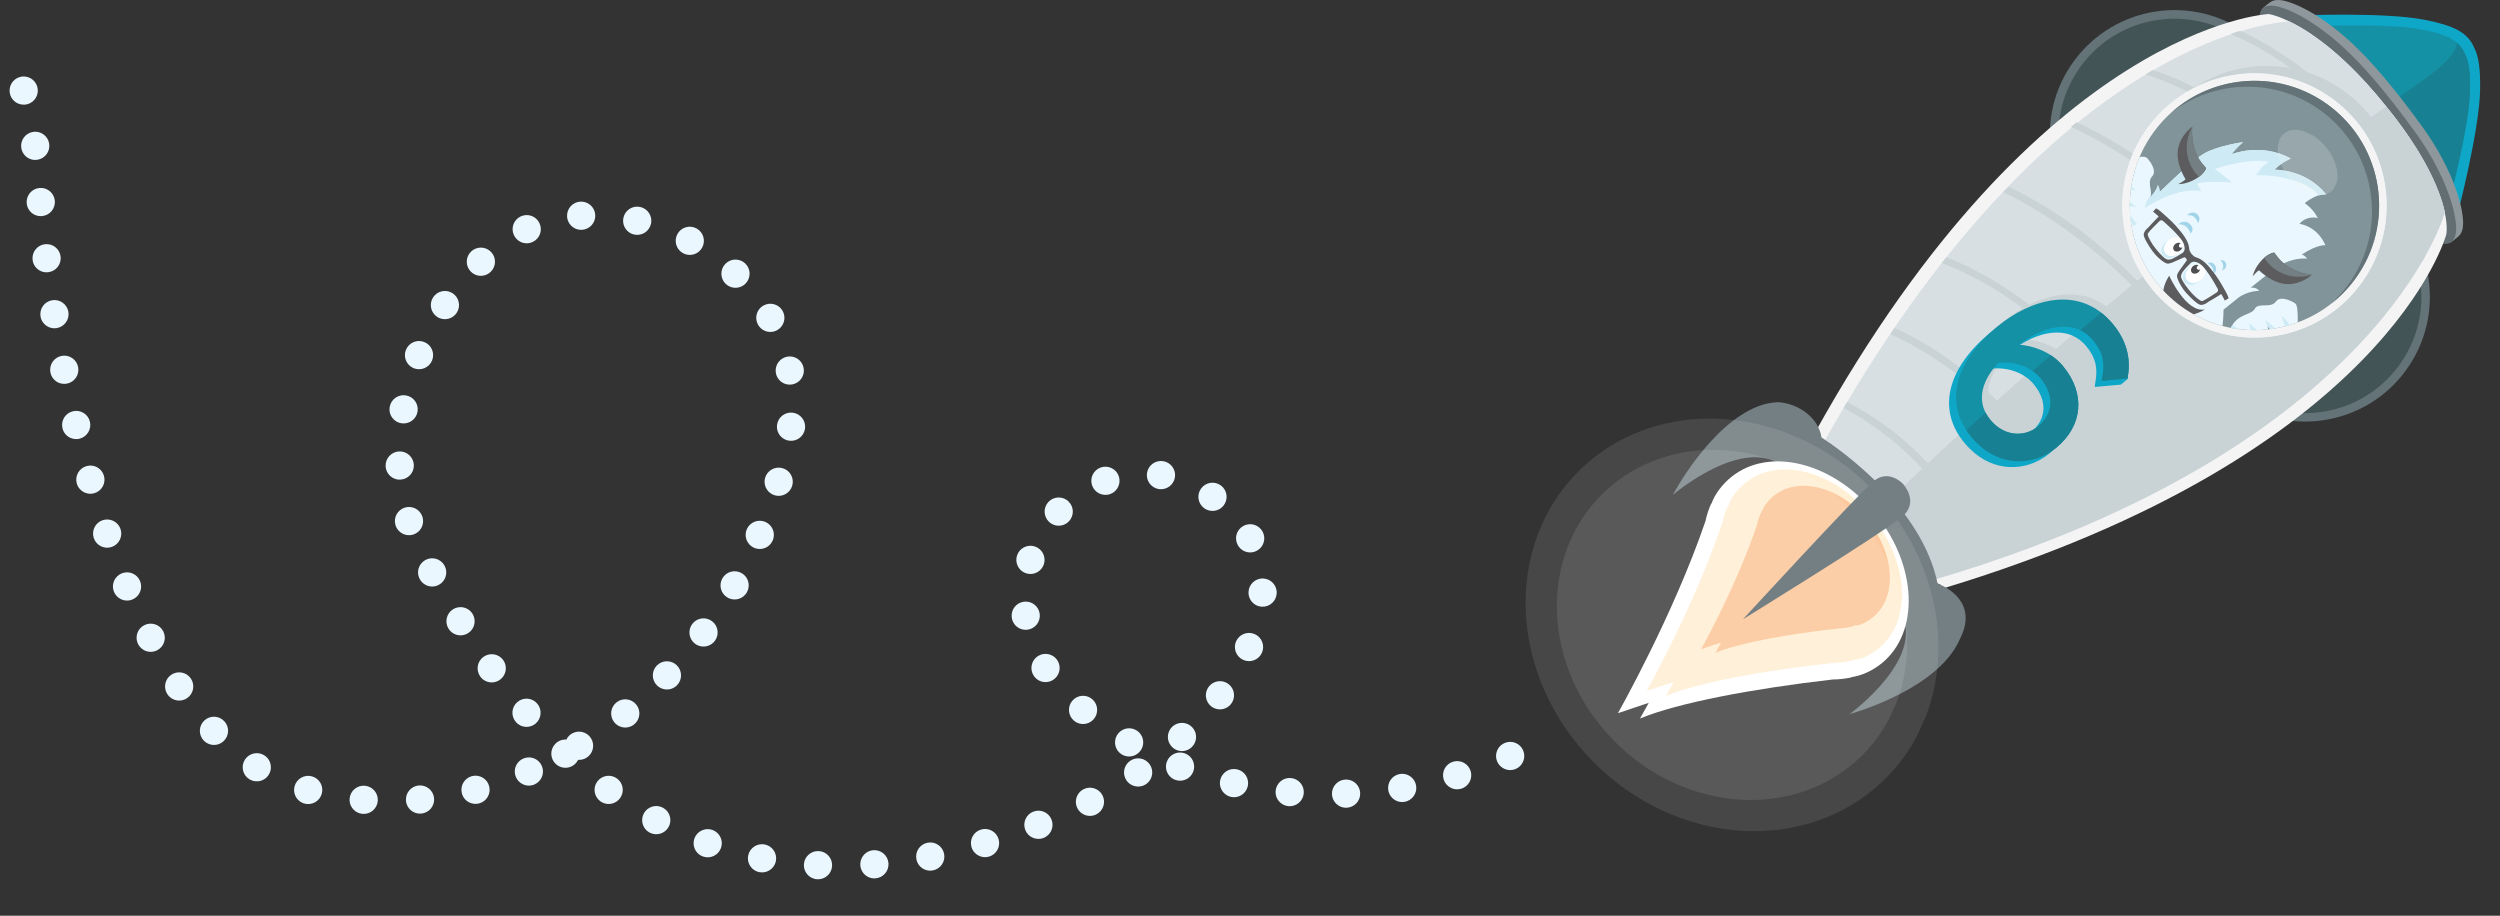<?xml version="1.0" encoding="utf-8"?>
<!-- Generator: Adobe Illustrator 16.2.1, SVG Export Plug-In . SVG Version: 6.00 Build 0)  -->
<!DOCTYPE svg PUBLIC "-//W3C//DTD SVG 1.1//EN" "http://www.w3.org/Graphics/SVG/1.1/DTD/svg11.dtd">
<svg version="1.1" id="Layer_1" xmlns="http://www.w3.org/2000/svg" xmlns:xlink="http://www.w3.org/1999/xlink" x="0px" y="0px"
	 width="136.5px" height="50px" viewBox="0 0 136.5 50" enable-background="new 0 0 136.5 50" xml:space="preserve">
<rect x="0" y="0" width="136.5" height="50" fill="#333333" stroke="none"/>
<g>
	<g opacity="0.1">
		<g>
			<defs>
				
					<rect id="SVGID_1_" x="116.145" y="6.942" transform="matrix(-0.91 -0.415 0.415 -0.91 220.074 63.194)" width="1.51" height="1.509"/>
			</defs>
			<clipPath id="SVGID_2_">
				<use xlink:href="#SVGID_1_"  overflow="visible"/>
			</clipPath>
			<path clip-path="url(#SVGID_2_)" fill="#FFFFFF" d="M117.588,8.009c-0.173,0.379-0.621,0.546-1.001,0.373
				c-0.378-0.173-0.546-0.621-0.373-1s0.621-0.546,1-0.373C117.593,7.183,117.761,7.63,117.588,8.009"/>
		</g>
	</g>
	<path fill="#FFFFFF" d="M117.03,7.754c-0.032,0.072-0.116,0.103-0.188,0.07c-0.071-0.032-0.103-0.116-0.069-0.188
		c0.032-0.071,0.116-0.103,0.187-0.07C117.031,7.6,117.062,7.684,117.03,7.754"/>
	<path fill="#637378" d="M131.346,20.244c-2.228,3.028-6.489,3.677-9.517,1.449c-3.028-2.229-3.675-6.489-1.448-9.517
		c2.229-3.028,6.489-3.676,9.517-1.448S133.573,17.217,131.346,20.244"/>
	<path fill="#435457" d="M130.974,19.971c-2.077,2.823-6.048,3.428-8.871,1.351c-2.821-2.077-3.426-6.048-1.35-8.871
		c2.077-2.823,6.049-3.427,8.871-1.35C132.446,13.178,133.051,17.148,130.974,19.971"/>
	<path fill="#637378" d="M124.208,11.393c-2.229,3.027-6.488,3.675-9.516,1.447c-3.028-2.228-3.677-6.488-1.448-9.516
		c2.229-3.028,6.489-3.676,9.517-1.448C125.788,4.105,126.437,8.365,124.208,11.393"/>
	<path fill="#435457" d="M123.831,11.116c-2.075,2.819-6.042,3.423-8.861,1.348c-2.819-2.075-3.423-6.042-1.348-8.861
		c2.073-2.82,6.041-3.423,8.861-1.349C125.303,4.328,125.906,8.296,123.831,11.116"/>
	<path fill="#0EA7C8" d="M134.169,11.75c0,0,1.212-4.63,1.245-6.863c0.015-1.051-0.057-1.783-0.334-2.305
		c0.002-0.003-0.003,0.003,0,0c-0.362-0.835-1.141-1.188-2.668-1.496c-2.19-0.442-6.972-0.24-6.972-0.24l4.83,4.795L134.169,11.75z"
		/>
	<path fill="#1591A5" d="M133.688,11.152c0,0,1.127-4.162,1.175-6.164c0.022-0.942-0.035-1.597-0.282-2.063
		c0.002-0.002-0.001,0.003,0,0c-0.318-0.746-1.019-1.056-2.389-1.32c-1.968-0.378-6.273-0.16-6.273-0.16l4.31,4.26L133.688,11.152z"
		/>
	<path fill="#178193" d="M130.826,5.421c-0.012,0.01-0.103-0.052-0.115-0.052c-0.113,0.191-0.129,0.527-0.24,0.721l3.217,5.062
		c0,0,1.127-4.162,1.175-6.164c0.022-0.942-0.035-1.597-0.282-2.063c-0.1-0.232-0.234-0.421-0.417-0.582
		C134.029,3.43,131.617,4.786,130.826,5.421"/>
	<path fill="#8E989C" d="M134.247,12.886c0.146-0.126,0.269-0.377,0.235-0.87c-0.082-1.208-0.821-3.114-2.111-4.935
		c0-0.001,0.001-0.005,0.001-0.005c-1.887-2.626-3.149-3.935-3.604-4.375c-1.383-1.381-2.866-2.321-3.91-2.623
		c-0.446-0.129-0.711-0.08-0.868,0.022c-0.188,0.112-0.46,0.368-0.46,0.368c-0.142,0.217,0.105,0.099,0.189,0.057
		c0.011-0.005,0.024-0.016,0.043-0.029l10.072,12.507c-0.013,0.012-0.024,0.023-0.029,0.031c-0.06,0.073-0.22,0.284,0.021,0.193
		C133.826,13.226,134.091,13.04,134.247,12.886"/>
	<path fill="#626E71" d="M134.102,12.322c-0.083-1.208-0.822-3.114-2.11-4.934c0-0.002,0-0.005,0-0.005
		c-1.887-2.626-3.149-3.935-3.606-4.375c-1.381-1.381-2.864-2.321-3.908-2.623c-1.075-0.311-1.098,0.415-1.098,0.415l9.96,12.366
		c-0.044,0.039-0.07,0.089-0.015,0.117c0.049,0.024,0.101,0.03,0.141,0.032C133.543,13.324,134.174,13.37,134.102,12.322"/>
	<path fill="#F4F4F4" d="M133.565,12.808c0,0,0.528-2.272-3.27-6.984c-3.8-4.711-6.427-5.058-6.427-5.058
		S111.46,1.356,99.098,23.623l1.019,1.263c0.644,0.569,1.356,1.051,1.996,1.622c0.573,0.512,1.038,1.086,1.437,1.742
		c0.398,0.659,0.729,1.349,0.951,2.072l1.217,1.51c0.055,0.028,0.113,0.049,0.174,0.062c0.083,0.019,0.066,0.148-0.017,0.134
		l0.107,0.133C130.363,24.804,133.565,12.808,133.565,12.808"/>
	<path fill="#D7DFE2" d="M133.485,11.599c0,0-0.392-2.304-3.203-5.792c-2.887-3.672-5.286-4.634-5.286-4.634
		s-12.732,0.251-25.412,22.975l0.77,0.941c0.577,0.483,1.197,0.916,1.759,1.418c0.573,0.512,1.038,1.086,1.437,1.742
		c0.349,0.576,0.645,1.177,0.862,1.801l1.251,1.529C130.056,24.385,133.485,11.599,133.485,11.599"/>
	<path fill="#C9D3D6" d="M112.525,29.162c-1.597-7.775-9.243-10.882-9.319-10.912l0.231-0.343c0.081,0.032,1.954,0.812,4.089,2.573
		c1.972,1.625,4.503,4.439,5.358,8.608L112.525,29.162z"/>
	<path fill="#C9D3D6" d="M107.91,30.92c-1.428-5.8-7.194-8.611-7.25-8.639l0.179-0.322c0.059,0.03,5.984,2.729,7.427,8.864
		L107.91,30.92z"/>
	<path fill="#C9D3D6" d="M113.085,18.373c-0.078,0.096-0.157,0.19-0.238,0.283c1.812,1.91,3.604,4.654,4.28,8.38l0.36-0.065
		C116.792,23.141,114.945,20.327,113.085,18.373"/>
	<path fill="#C9D3D6" d="M111.573,17.273c-0.148-0.127-0.295-0.248-0.439-0.363c-2.508-2.02-4.841-2.856-4.862-2.865l-0.252,0.312
		c0.022,0.008,2.424,0.856,4.886,2.838c0.131,0.105,0.264,0.217,0.398,0.331C111.385,17.428,111.468,17.345,111.573,17.273"/>
	<path fill="#C9D3D6" d="M121.787,24.439c0.02-0.016,0.039-0.031,0.059-0.047c0.036-0.036,0.073-0.072,0.111-0.105
		c0.004-0.002,0.009-0.002,0.012-0.004c-1.328-4.979-4.583-8.481-7.062-10.635c-2.702-2.348-5.221-3.435-5.245-3.446l-0.282,0.283
		c0.096,0.046,9.802,4.532,12.263,13.997l0.14-0.037C121.783,24.443,121.784,24.441,121.787,24.439"/>
	<path fill="#C9D3D6" d="M125.825,21.549c0.06-0.047,0.112-0.102,0.171-0.15c0.005-0.004,0.011-0.006,0.017-0.009
		c-1.104-5.304-4.484-9.028-7.127-11.208c-2.879-2.377-5.5-3.514-5.511-3.506l-0.307,0.254c0.01-0.008,2.746,1.191,5.584,3.534
		c2.616,2.16,5.963,5.848,7.02,11.11l0.146-0.023C125.819,21.549,125.823,21.551,125.825,21.549"/>
	<path fill="#C9D3D6" d="M129.493,17.976l0.101-0.128c0.009-0.012,0.021-0.018,0.032-0.021c-0.982-5.717-4.219-9.222-6.784-11.165
		c-2.798-2.119-5.277-2.826-5.303-2.833l-0.392,0.227c0.025,0.007,2.74,0.826,5.483,2.907c2.527,1.916,5.733,5.394,6.66,11.079
		l0.188-0.031C129.479,17.999,129.483,17.986,129.493,17.976"/>
	<path fill="#C9D3D6" d="M132.347,14.128c0.013-0.023,0.024-0.047,0.038-0.069c-1.022-4.775-3.772-7.916-5.919-9.718
		c-1.768-1.483-3.389-2.312-4.133-2.65c-0.189,0.028-0.364,0.097-0.543,0.167c0.184,0.072,2.225,0.903,4.449,2.773
		c2.136,1.796,4.883,4.944,5.839,9.749l0.107-0.022C132.243,14.283,132.299,14.208,132.347,14.128"/>
	<path fill="#C9D3D6" d="M133.485,11.599c0,0-0.345-2.332-3.189-5.775c-0.609,0.377-1.324,0.958-1.977,1.354
		c-1.168,0.711-2.368,1.363-3.519,2.106c-2.34,1.51-4.586,3.165-6.743,4.927c-5.22,4.261-10.342,8.65-15.161,13.338
		c0.104,0.148,0.5,0.615,0.595,0.772c0.35,0.577,0.646,1.177,0.863,1.802l1.25,1.529C129.999,24.457,133.485,11.599,133.485,11.599"
		/>
	<path fill="#C9D3D6" d="M129.571,15.089c-2.361,3.209-6.878,3.896-10.086,1.535c-3.209-2.362-3.896-6.877-1.536-10.087
		c2.362-3.208,6.878-3.896,10.087-1.534C131.245,7.365,131.932,11.88,129.571,15.089"/>
	<path fill="#EEF4F6" d="M128.905,15.494c-2.361,3.209-6.878,3.896-10.087,1.534s-3.896-6.876-1.534-10.085
		c2.361-3.209,6.877-3.896,10.086-1.535C130.58,7.769,131.266,12.285,128.905,15.494"/>
	<path fill="#F4F4F4" d="M128.905,15.494c-2.361,3.209-6.878,3.896-10.087,1.534s-3.896-6.876-1.534-10.085
		c2.361-3.209,6.877-3.896,10.086-1.535C130.58,7.769,131.266,12.285,128.905,15.494"/>
	<path fill="#747F83" d="M106.725,35.43c0.115-0.185,0.21-0.364,0.288-0.544c1.038-2.026-0.816-2.87-1.22-3.025
		c-0.862-4.182-5.262-7.275-6.34-7.978c-0.166-1.104-1.29-1.857-2.366-1.924c-0.336,0.01-0.688,0.074-1.055,0.211
		c-2.676,1.002-4.695,4.852-4.695,4.852s4.206-3.611,6.346-1.262l5.722,7.635l0.268-0.073c1.697,2.482-2.686,5.668-2.686,5.668
		S105.197,37.846,106.725,35.43"/>
	<path fill="#819499" d="M128.576,15.252c-2.228,3.028-6.488,3.676-9.515,1.449c-3.028-2.229-3.677-6.489-1.449-9.517
		c2.229-3.027,6.489-3.676,9.517-1.448C130.156,7.964,130.805,12.225,128.576,15.252"/>
	<path fill="#637378" d="M126.74,6.058c3.028,2.229,3.677,6.489,1.448,9.517c-0.282,0.383-0.597,0.728-0.938,1.034
		c0.492-0.38,0.939-0.831,1.325-1.356c2.229-3.027,1.58-7.288-1.447-9.516c-2.644-1.946-6.229-1.697-8.578,0.414
		C120.894,4.342,124.238,4.216,126.74,6.058"/>
	<g>
		<defs>
			<path id="SVGID_3_" d="M117.612,7.184c-2.228,3.028-1.579,7.289,1.449,9.517c3.026,2.227,7.287,1.579,9.515-1.449
				c2.229-3.027,1.58-7.288-1.447-9.516c-0.387-0.285-0.793-0.522-1.214-0.714C123.045,3.713,119.556,4.544,117.612,7.184"/>
		</defs>
		<clipPath id="SVGID_4_">
			<use xlink:href="#SVGID_3_"  overflow="visible"/>
		</clipPath>
		<path clip-path="url(#SVGID_4_)" fill="#EAF7FE" d="M114.626,11.59c0,0-0.129-0.001-0.34,0.031
			c0.196,0.237,0.466,0.427,0.588,0.709c1.231,2.841,2.786,5.095,5.761,6.95c0.206-0.283,0.345-0.496,0.345-0.496
			c0.145,0.18,0.305,0.217,0.305,0.217c-0.044-0.168-0.069-0.591,0.021-0.961c0.09-0.369,0.101-1.135,0.101-1.135
			s0.247-0.199,0.763-0.614c0.516-0.416,1.186-0.411,1.186-0.411c-0.182-0.224-0.47-0.168-0.47-0.168s0.013-0.009,1.088-0.876
			c1.076-0.868,1.997-0.712,1.997-0.712c-0.124-0.178-0.293-0.227-0.293-0.227c0.858-0.562,1.29-0.51,1.29-0.51
			c-0.488-1.085-1.418-1.161-1.418-1.161c0.4-0.49,1-0.321,1-0.321c-0.271-0.541-0.712-0.812-0.712-0.812
			c0.707-0.569,1.169-0.479,1.169-0.479c-1.13-1.4-2.824-1.347-2.824-1.347c0.403-0.417,0.895-0.611,0.895-0.611
			c-1.664-0.895-3.22-0.233-3.22-0.233c0.141-0.261,0.615-0.663,0.615-0.663s-1.39,0.196-2.122,0.62
			c-0.73,0.422-2.443,2.118-2.443,2.118s0.04-0.18-0.092-0.389c0,0-0.061,0.383-0.565,0.79c0,0,0.004-0.133-0.138-0.24
			c0,0-0.02,0.367-0.327,0.651c0,0-0.366-0.112-0.642-0.11c0,0-0.184-0.205-0.309-0.289c0,0,0.045,0.261-0.019,0.366
			c0,0-0.962-0.093-1.616-0.009C114.199,11.268,114.534,11.386,114.626,11.59"/>
		<path clip-path="url(#SVGID_4_)" fill="#CDEAF5" d="M124.182,9.267c0.403-0.417,0.895-0.611,0.895-0.611
			c-1.664-0.895-3.22-0.233-3.22-0.233c0.141-0.261,0.615-0.663,0.615-0.663s-1.39,0.196-2.122,0.62
			c-0.73,0.422-2.443,2.118-2.443,2.118s0.04-0.18-0.092-0.389c0,0-0.061,0.383-0.565,0.79c0,0,0.004-0.133-0.138-0.24
			c0,0-0.02,0.367-0.327,0.651c0,0-0.366-0.112-0.642-0.11c0,0-0.184-0.205-0.309-0.289c0,0,0.045,0.261-0.019,0.366
			c0,0-0.558-0.053-1.111-0.042c0.325,0.397,0.67,0.78,0.993,1.178c0.062-0.053,0.125-0.105,0.188-0.155
			c2.799-2.331,4.294-1.808,4.294-1.808c-0.076-0.233-0.236-0.419-0.236-0.419c0.666-0.195,1.916-0.065,1.916-0.065
			c-0.159-0.176-0.938-0.741-0.938-0.741c2.047-0.661,2.949-0.39,2.949-0.39c-0.412,0.258-0.691,0.724-0.691,0.724
			c2.655,0.003,3.424,1.108,3.424,1.108c0.223-0.052,0.404-0.053,0.404-0.053C125.876,9.213,124.182,9.267,124.182,9.267"/>
		<path clip-path="url(#SVGID_4_)" fill="#5C5B5D" d="M120.454,9.179c-0.028-0.031-0.113-0.13-0.113-0.13
			c-0.81-0.872-0.642-2.128-0.642-2.128s-0.608,0.39-0.774,1.186c-0.165,0.797,0.407,1.678,0.407,1.678
			c-0.094,0.119-0.396,0.267-0.396,0.267s0.455,0.026,1.002-0.315C120.322,9.496,120.471,9.197,120.454,9.179"/>
		<path clip-path="url(#SVGID_4_)" fill="#747F83" d="M120.454,9.179c-0.027-0.03-0.113-0.13-0.113-0.13
			c-0.81-0.872-0.642-2.128-0.642-2.128s-0.882,1.407,0.353,2.739C120.052,9.659,120.309,9.516,120.454,9.179"/>
		<path clip-path="url(#SVGID_4_)" fill="#5C5B5D" d="M124.173,13.792c0.022,0.033,0.103,0.138,0.103,0.138
			c0.682,0.977,1.944,1.078,1.944,1.078s-0.509,0.512-1.323,0.505c-0.812-0.007-1.553-0.753-1.553-0.753
			c-0.136,0.066-0.346,0.329-0.346,0.329s0.071-0.45,0.521-0.913C123.835,13.853,124.158,13.771,124.173,13.792"/>
		<path clip-path="url(#SVGID_4_)" fill="#747F83" d="M124.173,13.792c0.022,0.032,0.103,0.138,0.103,0.138
			c0.682,0.977,1.944,1.078,1.944,1.078s-1.562,0.562-2.602-0.925C123.618,14.083,123.812,13.861,124.173,13.792"/>
		<path clip-path="url(#SVGID_4_)" fill="#CDEAF5" d="M119.444,14.666c-0.254,0.206-0.329,0.535-0.167,0.736
			c0.163,0.201,0.5,0.198,0.757-0.007c0.254-0.206,0.328-0.535,0.166-0.736S119.701,14.461,119.444,14.666"/>
		<path clip-path="url(#SVGID_4_)" fill="#FFFFFF" d="M119.577,14.578c-0.251,0.202-0.324,0.527-0.163,0.725
			c0.158,0.198,0.491,0.195,0.742-0.006c0.251-0.203,0.324-0.527,0.165-0.727C120.161,14.373,119.828,14.377,119.577,14.578"/>
		<path clip-path="url(#SVGID_4_)" fill="#4F4E51" d="M120.042,14.481c-0.013,0.006-0.026,0.013-0.038,0.023
			c-0.064,0.052-0.083,0.134-0.041,0.186c0.036,0.046,0.108,0.052,0.168,0.015c-0.015,0.061-0.052,0.121-0.108,0.167
			c-0.118,0.095-0.277,0.095-0.354,0.001c-0.076-0.096-0.043-0.25,0.075-0.346C119.84,14.451,119.959,14.436,120.042,14.481"/>
		<path clip-path="url(#SVGID_4_)" fill="#CDEAF5" d="M118.266,13.203c-0.254,0.206-0.329,0.535-0.167,0.736
			c0.163,0.201,0.5,0.198,0.755-0.008c0.254-0.205,0.33-0.535,0.167-0.736C118.857,12.995,118.521,12.998,118.266,13.203"/>
		<path clip-path="url(#SVGID_4_)" fill="#FFFFFF" d="M118.398,13.116c-0.251,0.203-0.324,0.527-0.165,0.724
			c0.16,0.199,0.493,0.195,0.743-0.008c0.252-0.201,0.324-0.525,0.165-0.724C118.981,12.91,118.649,12.914,118.398,13.116"/>
		<path clip-path="url(#SVGID_4_)" fill="#A1D4E9" d="M120.557,14.383c0,0,0.403,0.193,0.27,0.598c0,0,0.292-0.205,0.119-0.484
			C120.77,14.217,120.557,14.383,120.557,14.383"/>
		<path clip-path="url(#SVGID_4_)" fill="#4F4E51" d="M119.07,13.275c-0.013,0.008-0.025,0.014-0.039,0.024
			c-0.063,0.052-0.082,0.135-0.041,0.187c0.038,0.045,0.109,0.05,0.169,0.015c-0.014,0.06-0.052,0.12-0.108,0.165
			c-0.118,0.096-0.277,0.096-0.354,0.002c-0.076-0.096-0.044-0.25,0.075-0.346C118.868,13.246,118.987,13.231,119.07,13.275"/>
		<path clip-path="url(#SVGID_4_)" fill="#5C5B5D" d="M121.509,15.898c-0.107-0.182-0.285-0.528-0.542-0.883
			c-0.359-0.494-0.627-0.777-0.918-0.91c-0.079-0.036-0.225-0.076-0.262-0.113l-0.042-0.039c-0.038-0.036-0.066-0.062-0.088-0.086
			c-0.018-0.025-0.037-0.057-0.064-0.103l-0.03-0.05c-0.025-0.043-0.035-0.193-0.054-0.279c-0.068-0.312-0.288-0.633-0.695-1.09
			c-0.29-0.326-0.592-0.573-0.748-0.717c0,0-0.16-0.155-0.343-0.253l-0.166,0.18c0,0,0.164,0.126,0.308,0.263
			c-0.243,0.243-0.54,0.573-0.54,0.573l-0.009,0.01c-0.015,0.018-0.124,0.112-0.139,0.131c-0.107,0.14-0.162,0.234-0.107,0.399
			c0.053,0.161,0.246,0.489,0.468,0.795c0.084,0.115,0.189,0.234,0.31,0.346c0.179,0.164,0.365,0.293,0.465,0.318
			c0.146,0.038,0.455-0.129,0.599-0.189l0.041-0.018c0.05-0.02,0.099-0.043,0.146-0.065c0.069-0.032,0.141-0.065,0.171-0.069
			c0.006,0,0.027,0,0.066,0.035c0.007,0.008,0.015,0.018,0.022,0.025c0.008,0.01,0.015,0.02,0.02,0.029
			c0.028,0.045,0.023,0.066,0.022,0.071c-0.011,0.028-0.06,0.091-0.105,0.151c-0.031,0.043-0.064,0.087-0.095,0.13l-0.025,0.038
			c-0.09,0.126-0.319,0.394-0.312,0.544c0.004,0.103,0.09,0.312,0.213,0.521c0.082,0.142,0.177,0.271,0.271,0.377
			c0.252,0.283,0.531,0.539,0.678,0.625c0.149,0.089,0.253,0.057,0.413-0.02c0.022-0.012,0.137-0.098,0.157-0.107l0.012-0.008
			c0,0,0.386-0.219,0.675-0.405c0.103,0.169,0.191,0.356,0.191,0.356l0.211-0.124C121.626,16.09,121.509,15.898,121.509,15.898
			 M119.152,13.819c-0.067,0.042-0.504,0.328-0.662,0.347c-0.153,0.02-0.196,0.018-0.39-0.151c-0.007-0.008-0.016-0.016-0.023-0.023
			c-0.202-0.187-0.521-0.569-0.653-0.821l-0.009-0.017c-0.137-0.256-0.18-0.348-0.129-0.426c0.067-0.106,0.544-0.588,0.633-0.667
			c0.068-0.06,0.152-0.02,0.171-0.006c0.012,0.009,0.03,0.024,0.053,0.046c0.148,0.137,0.484,0.433,0.62,0.588
			c0.212,0.242,0.518,0.512,0.521,0.875c0.002,0.117-0.058,0.211-0.129,0.254L119.152,13.819z M120.271,16.43
			c-0.088,0.031-0.168-0.031-0.391-0.217l-0.014-0.014c-0.216-0.183-0.524-0.574-0.663-0.812c-0.007-0.01-0.013-0.02-0.018-0.029
			c-0.127-0.223-0.119-0.266-0.067-0.411c0.053-0.151,0.425-0.518,0.48-0.573l0.003-0.004c0.058-0.061,0.161-0.098,0.274-0.071
			c0.354,0.081,0.555,0.438,0.746,0.696c0.122,0.165,0.341,0.556,0.442,0.729c0.016,0.028,0.026,0.049,0.033,0.062
			c0.01,0.021,0.031,0.113-0.042,0.166C120.961,16.021,120.388,16.385,120.271,16.43"/>
		<path clip-path="url(#SVGID_4_)" fill="#A1D4E9" d="M119.604,12.754c0,0-0.134-0.561-0.68-0.503c0,0,0.338-0.312,0.642-0.016
			C119.87,12.529,119.604,12.754,119.604,12.754"/>
		<path clip-path="url(#SVGID_4_)" fill="#A1D4E9" d="M120.007,12.179c0,0-0.127-0.518-0.604-0.414c0,0,0.253-0.296,0.54-0.086
			C120.229,11.889,120.007,12.179,120.007,12.179"/>
		<path clip-path="url(#SVGID_4_)" fill="#A1D4E9" d="M121.232,14.206c0,0,0.308,0.276,0.062,0.565c0,0,0.295-0.062,0.258-0.338
			C121.514,14.159,121.232,14.206,121.232,14.206"/>
		<path clip-path="url(#SVGID_4_)" fill="#5C5B5D" d="M118.436,15.051c0,0,0.93,2.062,1.956,1.842c0,0-0.938,0.637-1.606,0.076
			C118.411,16.506,117.71,16.246,118.436,15.051"/>
		<path clip-path="url(#SVGID_4_)" fill="#EAF7FE" d="M125.3,16.551c0,0-0.747-0.48-1.037-0.085
			c-0.288,0.397-0.961,0.028-1.148,0.39c-0.188,0.363-1.015,0.27-1.321,1.095c0,0,0.644,0.28,1.134,0.226l-0.045-0.208
			c0,0,0.486,0.594,1.133,0.884c0,0-0.062-0.588-0.217-1.045c0,0,0.609,0.59,0.671,0.953c0,0,0.39-0.244,0.339-0.725
			c0,0,0.65,0.266,0.65-0.431S125.435,16.654,125.3,16.551"/>
		<path clip-path="url(#SVGID_4_)" fill="#CDEAF5" d="M124.469,18.76c0,0,0.188-0.673-0.799-1.271c0,0,0.078,0.145,0.128,0.318
			C123.798,17.807,124.436,18.457,124.469,18.76"/>
		<path clip-path="url(#SVGID_4_)" fill="#CDEAF5" d="M124.808,18.035c0,0-0.098-0.508-0.244-0.747c0,0,0.484,0.162,0.458,0.798
			C125.021,18.086,124.87,18.08,124.808,18.035"/>
		<path clip-path="url(#SVGID_4_)" fill="#CDEAF5" d="M124.015,18.852c0,0-0.921-1.027-1.246-1.217c0,0,0.066,0.124,0.112,0.332
			C122.881,17.967,123.485,18.684,124.015,18.852"/>
		<path clip-path="url(#SVGID_4_)" fill="#CDEAF5" d="M122.794,18.178c0,0-0.666-0.232-0.91-0.43c0,0-0.085,0.11-0.091,0.202
			C121.793,17.95,122.445,18.211,122.794,18.178"/>
		<path clip-path="url(#SVGID_4_)" fill="#EAF7FE" d="M117.235,8.631c0,0,0.606,0.648,0.27,1.003
			c-0.338,0.355,0.147,0.95-0.176,1.201s-0.081,1.048-0.838,1.498c0,0-0.392-0.582-0.427-1.075l0.214,0.008
			c0,0-0.672-0.373-1.075-0.956c0,0,0.59-0.045,1.067,0.026c0,0-0.689-0.494-1.06-0.488c0,0,0.17-0.428,0.652-0.464
			c0,0-0.379-0.591,0.307-0.718C116.855,8.54,117.108,8.517,117.235,8.631"/>
		<path clip-path="url(#SVGID_4_)" fill="#CDEAF5" d="M115.211,9.848c0,0,0.629-0.308,1.396,0.555c0,0-0.157-0.05-0.336-0.067
			C116.271,10.336,115.515,9.826,115.211,9.848"/>
		<path clip-path="url(#SVGID_4_)" fill="#CDEAF5" d="M115.863,9.383c0,0,0.517,0.004,0.779,0.105c0,0-0.247-0.448-0.867-0.306
			C115.775,9.183,115.808,9.33,115.863,9.383"/>
		<path clip-path="url(#SVGID_4_)" fill="#CDEAF5" d="M115.203,10.31c0,0,1.178,0.72,1.421,1.006c0,0-0.132-0.043-0.347-0.051
			C116.277,11.265,115.464,10.801,115.203,10.31"/>
		<path clip-path="url(#SVGID_4_)" fill="#CDEAF5" d="M116.087,11.389c0,0,0.349,0.614,0.586,0.818c0,0-0.092,0.103-0.182,0.126
			C116.491,12.333,116.116,11.737,116.087,11.389"/>
	</g>
	<g opacity="0.2">
		<g>
			<defs>
				
					<rect id="SVGID_5_" x="124.085" y="7.389" transform="matrix(-0.91 -0.415 0.415 -0.91 236.948 69.241)" width="3.828" height="2.962"/>
			</defs>
			<clipPath id="SVGID_6_">
				<use xlink:href="#SVGID_5_"  overflow="visible"/>
			</clipPath>
			<path clip-path="url(#SVGID_6_)" fill="#F3F3F3" d="M127.277,10.457c-0.561,0.452-1.589,0.108-2.295-0.768
				c-0.706-0.876-0.824-1.954-0.263-2.406c0.56-0.452,1.587-0.108,2.294,0.769C127.719,8.928,127.838,10.004,127.277,10.457"/>
		</g>
	</g>
	<path fill="#FFFFFF" d="M101.092,36.974l-0.002-0.003c0.555-0.077,1.15-0.353,1.639-0.745c2.102-1.694,1.954-5.336-0.312-8.146
		c-2.267-2.811-5.784-3.734-7.885-2.039c-0.488,0.394-0.893,0.924-1.081,1.445l-0.002-0.003c0.003,0.003-0.033,0.038-0.034,0.046
		c-0.123,0.284-0.231,0.598-0.293,0.913c-1.761,5.165-4.784,10.498-4.784,10.498l1.684-0.566l-0.48,0.857
		c2.067-0.854,6.115-1.624,10.54-2.133c0.319,0.004,0.658-0.043,0.961-0.102C101.05,36.996,101.089,36.97,101.092,36.974"/>
	<path fill="#FFEED0" d="M101.151,36.047l-0.001-0.003c0.411-0.002,0.988-0.286,1.415-0.631c1.839-1.481,1.676-4.688-0.336-7.183
		c-2.013-2.495-5.091-3.352-6.928-1.869c-0.428,0.344-0.833,0.854-0.918,1.251l-0.003-0.003c0.003,0.003-0.057,0.057-0.059,0.062
		c-0.104,0.25-0.212,0.537-0.265,0.816c-1.517,4.547-4.148,9.24-4.148,9.24l1.474-0.488l-0.418,0.756
		c1.812-0.739,5.368-1.394,9.259-1.814c0.28,0.007,0.598-0.05,0.864-0.1C101.096,36.081,101.149,36.044,101.151,36.047"/>
	<path fill="#FCC393" d="M101.239,34.154l-0.001-0.002c0.245,0.046,0.699-0.187,1.015-0.44c1.355-1.094,1.22-3.446-0.265-5.288
		c-1.484-1.841-3.777-2.454-5.134-1.36c-0.315,0.253-0.572,0.596-0.701,0.941v-0.002c0.001,0.002-0.027,0.029-0.028,0.034
		c-0.078,0.185-0.148,0.39-0.189,0.596c-1.117,3.354-3.057,6.814-3.057,6.814l1.089-0.36l-0.308,0.557
		c1.337-0.545,3.963-1.027,6.832-1.34c0.208,0.006,0.474-0.061,0.67-0.099C101.167,34.205,101.237,34.15,101.239,34.154"/>
	<g opacity="0.1">
		<g>
			<defs>
				
					<rect id="SVGID_7_" x="82.849" y="23.319" transform="matrix(-0.91 -0.415 0.415 -0.91 166.446 104.409)" width="23.438" height="21.6"/>
			</defs>
			<clipPath id="SVGID_8_">
				<use xlink:href="#SVGID_7_"  overflow="visible"/>
			</clipPath>
			<path clip-path="url(#SVGID_8_)" fill="#FFFFFF" d="M105.361,32.049c-0.007-0.005-0.015-0.008-0.022-0.015
				c-0.037-0.027-0.032-0.069-0.009-0.095c-0.52-1.714-1.436-3.374-2.748-4.835c-4.377-4.867-11.514-5.671-15.938-1.798
				c-4.427,3.873-4.467,10.959-0.089,15.826c4.375,4.867,11.512,5.673,15.938,1.799C105.562,40.245,106.521,36.014,105.361,32.049"
				/>
		</g>
	</g>
	<g opacity="0.1">
		<g>
			<defs>
				
					<rect id="SVGID_9_" x="84.621" y="24.954" transform="matrix(-0.91 -0.415 0.415 -0.91 166.443 104.412)" width="19.893" height="18.33"/>
			</defs>
			<clipPath id="SVGID_10_">
				<use xlink:href="#SVGID_9_"  overflow="visible"/>
			</clipPath>
			<path clip-path="url(#SVGID_10_)" fill="#FFFFFF" d="M101.292,41.598c-3.755,3.288-9.812,2.604-13.524-1.526
				c-3.714-4.13-3.681-10.144,0.075-13.431s9.812-2.604,13.525,1.526C105.083,32.298,105.049,38.311,101.292,41.598"/>
		</g>
	</g>
	<path fill="#747F83" d="M95.166,33.812c0,0,7.494-4.623,8.662-5.575c1.024-0.833,0.06-1.833,0.06-1.833s-0.772-0.811-1.58-0.136
		C101.391,27.034,95.166,33.812,95.166,33.812"/>
	<path fill="#C9D3D6" d="M112.995,19.701c-0.665-0.805-1.658-1.12-2.401-1.172c1.303-1.02,3.024-1.473,4.054-0.23
		c0.575,0.696,0.614,1.291,0.493,1.968l-0.034,0.252l1.425-0.126l0.384-0.316c0,0-0.501-1.827-1.186-2.656
		c-1.847-2.232-4.56-1.331-6.318,0.123c-2.381,1.969-2.916,4.217-1.426,6.019c1.429,1.728,3.413,1.606,4.638,0.595
		C114.086,22.947,114.232,21.196,112.995,19.701 M111.614,23c-0.657,0.545-1.785,0.602-2.583-0.361
		c-1.085-1.312-0.001-2.666,0.434-3.117c0.898-0.1,1.796,0.227,2.301,0.838C112.539,21.295,112.482,22.281,111.614,23"/>
	<path fill="#0EA7C8" d="M112.259,20.31c-0.665-0.805-1.658-1.12-2.401-1.173c1.304-1.018,3.027-1.471,4.054-0.229
		c0.575,0.696,0.614,1.29,0.494,1.968l-0.034,0.252l1.424-0.126l0.384-0.317c0,0-0.5-1.826-1.186-2.654
		c-1.847-2.233-4.559-1.332-6.318,0.122c-2.381,1.969-2.916,4.217-1.425,6.019c1.429,1.728,3.415,1.607,4.637,0.594
		C113.352,23.555,113.496,21.805,112.259,20.31 M110.878,23.609c-0.657,0.543-1.785,0.601-2.583-0.363
		c-1.084-1.312,0-2.666,0.434-3.117c0.899-0.098,1.796,0.227,2.302,0.838C111.804,21.902,111.747,22.891,110.878,23.609"/>
	<path fill="#1591A5" d="M112.642,19.992c-0.664-0.805-1.657-1.119-2.4-1.172c1.303-1.02,3.026-1.473,4.053-0.23
		c0.576,0.697,0.614,1.291,0.495,1.968l-0.043,0.241l1.416-0.135l0.023-0.143c0.165-1.015-0.109-1.963-0.816-2.82
		c-1.847-2.232-4.557-1.327-6.315,0.127c-2.38,1.971-2.912,4.221-1.423,6.022c1.43,1.728,3.415,1.608,4.639,0.597
		C113.733,23.236,113.879,21.488,112.642,19.992 M111.261,23.291c-0.656,0.545-1.785,0.603-2.582-0.361
		c-1.085-1.313,0-2.666,0.434-3.117c0.898-0.099,1.796,0.227,2.301,0.838C112.188,21.586,112.131,22.573,111.261,23.291"/>
	<path fill="#178193" d="M112.642,19.992c-0.198-0.24-0.425-0.436-0.666-0.594c-0.332,0.285-0.665,0.571-0.995,0.859
		c0.164,0.113,0.311,0.244,0.433,0.393c0.774,0.936,0.718,1.923-0.152,2.641c-0.656,0.545-1.785,0.603-2.582-0.361
		c-0.11-0.134-0.198-0.269-0.267-0.402c-0.353,0.317-0.704,0.635-1.053,0.955c0.082,0.124,0.172,0.247,0.271,0.368
		c1.43,1.728,3.415,1.608,4.639,0.597C113.733,23.236,113.879,21.488,112.642,19.992"/>
	<path fill="#178193" d="M114.789,20.558l-0.043,0.241l1.416-0.135l0.023-0.143c0.165-1.015-0.108-1.963-0.816-2.82
		c-0.204-0.246-0.42-0.453-0.643-0.627c-0.382,0.318-0.763,0.638-1.143,0.957c0.26,0.123,0.5,0.305,0.71,0.559
		C114.87,19.287,114.908,19.881,114.789,20.558"/>
</g>
<g>
	<path fill="#EAF7FE" d="M13.603,42.539c-0.358-0.231-0.46-0.709-0.229-1.065l0,0c0.231-0.357,0.71-0.459,1.066-0.228l0,0
		c0.357,0.231,0.459,0.709,0.227,1.066l0,0c-0.214,0.331-0.641,0.441-0.986,0.271l0,0C13.653,42.571,13.628,42.557,13.603,42.539z
		 M16.084,42.93c0.112-0.413,0.537-0.654,0.947-0.542l0,0c0.411,0.113,0.652,0.537,0.539,0.947l0,0
		c-0.113,0.411-0.538,0.652-0.947,0.54l0,0c-0.05-0.013-0.096-0.03-0.139-0.052l0,0C16.16,43.662,15.985,43.29,16.084,42.93z
		 M11.12,40.43c-0.291-0.312-0.275-0.799,0.036-1.089l0,0c0.311-0.292,0.798-0.275,1.09,0.037l0,0
		c0.29,0.308,0.274,0.796-0.037,1.088l0,0c-0.242,0.226-0.589,0.267-0.868,0.128l0,0C11.26,40.554,11.185,40.5,11.12,40.43z
		 M19.089,43.604c0.035-0.424,0.408-0.739,0.833-0.703l0,0c0,0,0,0,0,0.002l0,0c0.424,0.034,0.739,0.407,0.704,0.831l0,0
		c-0.036,0.424-0.409,0.739-0.832,0.703l0,0c-0.099-0.009-0.192-0.036-0.277-0.077l0,0C19.241,44.223,19.062,43.929,19.089,43.604z
		 M9.142,37.908c-0.237-0.354-0.141-0.833,0.212-1.068l0,0c0.355-0.237,0.833-0.142,1.07,0.212l0,0
		c0.236,0.355,0.141,0.834-0.213,1.07l0,0c-0.238,0.158-0.531,0.167-0.769,0.049l0,0C9.324,38.112,9.219,38.024,9.142,37.908z
		 M22.167,43.726c-0.039-0.426,0.273-0.801,0.696-0.839l0,0l0,0l0,0c0.424-0.039,0.799,0.273,0.838,0.696l0,0
		c0.039,0.424-0.272,0.799-0.698,0.838l0,0c-0.146,0.014-0.287-0.016-0.411-0.076l0,0C22.361,44.229,22.191,44,22.167,43.726z
		 M7.542,35.173c-0.194-0.377-0.046-0.843,0.333-1.037l0,0c0.378-0.194,0.844-0.047,1.038,0.332l0,0
		c0.195,0.378,0.047,0.842-0.333,1.038l0,0c-0.226,0.115-0.482,0.109-0.694,0.004l0,0C7.743,35.439,7.621,35.323,7.542,35.173z
		 M25.218,43.316c-0.106-0.413,0.141-0.833,0.552-0.94l0,0c0.413-0.106,0.833,0.142,0.939,0.553l0,0
		c0.107,0.412-0.141,0.832-0.552,0.939l0,0c-0.186,0.048-0.375,0.023-0.535-0.055l0,0C25.429,43.718,25.276,43.542,25.218,43.316z
		 M6.224,32.315c-0.163-0.393,0.024-0.844,0.418-1.007l0,0c0.393-0.164,0.843,0.024,1.006,0.418l0,0c0,0,0,0,0-0.001l0,0
		c0.163,0.393-0.024,0.844-0.417,1.007l0,0c-0.215,0.089-0.444,0.074-0.636-0.021l0,0C6.434,32.632,6.299,32.496,6.224,32.315z
		 M28.168,42.427c-0.167-0.39,0.014-0.844,0.406-1.011l0,0l0,0l0,0c0.391-0.167,0.844,0.015,1.011,0.406l0,0
		c0.167,0.391-0.015,0.842-0.406,1.011l0,0c-0.216,0.092-0.45,0.078-0.643-0.019l0,0C28.375,42.735,28.244,42.603,28.168,42.427z
		 M35.465,45.459L35.465,45.459c-0.375-0.205-0.514-0.671-0.311-1.047l0,0c0.202-0.372,0.671-0.513,1.044-0.31l0,0l0,0l0,0
		c0.375,0.202,0.514,0.671,0.311,1.044l0,0c-0.197,0.365-0.649,0.507-1.019,0.324l0,0C35.482,45.467,35.473,45.463,35.465,45.459z
		 M37.916,45.778c0.144-0.399,0.585-0.605,0.987-0.463l0,0c0.398,0.146,0.607,0.586,0.461,0.987l0,0
		c-0.144,0.4-0.585,0.607-0.986,0.461l0.001,0.001c-0.027-0.01-0.056-0.021-0.081-0.034l0,0
		C37.951,46.56,37.781,46.149,37.916,45.778z M32.777,43.748L32.777,43.748c-0.343-0.251-0.417-0.734-0.165-1.077l0,0
		c0.252-0.342,0.734-0.417,1.077-0.164l0,0c0.344,0.251,0.416,0.733,0.164,1.076l0,0c-0.225,0.307-0.633,0.398-0.962,0.235l0,0
		C32.853,43.8,32.813,43.774,32.777,43.748z M40.85,46.714c0.084-0.417,0.488-0.689,0.906-0.605l0,0
		c0.418,0.081,0.689,0.486,0.608,0.904l0,0c-0.083,0.418-0.489,0.689-0.906,0.606l0,0c-0.068-0.013-0.133-0.035-0.193-0.065l0,0
		C40.96,47.403,40.782,47.062,40.85,46.714z M5.122,29.383c-0.137-0.402,0.077-0.842,0.48-0.979l0,0
		c0.403-0.135,0.84,0.079,0.979,0.481l0,0c0.137,0.402-0.079,0.841-0.481,0.979l0,0c-0.202,0.068-0.413,0.049-0.591-0.039l0,0
		C5.333,29.738,5.191,29.584,5.122,29.383z M30.343,41.711L30.343,41.711c-0.31-0.293-0.323-0.782-0.031-1.09l0,0
		c0.163-0.175,0.39-0.255,0.611-0.24l0,0c0.062-0.13,0.163-0.241,0.293-0.323l0,0l0,0l0,0c0.366-0.22,0.839-0.103,1.059,0.261l0,0
		c0.22,0.365,0.104,0.839-0.26,1.058l0,0c-0.14,0.086-0.298,0.12-0.45,0.11l0,0c-0.034,0.068-0.077,0.134-0.133,0.192l0,0
		c-0.238,0.253-0.606,0.309-0.902,0.162l0,0C30.462,41.807,30.399,41.765,30.343,41.711z M43.893,47.198
		c0.022-0.424,0.383-0.75,0.809-0.729l0,0c0.426,0.021,0.753,0.383,0.73,0.81l0,0c-0.021,0.424-0.383,0.751-0.809,0.729l0,0
		c-0.108-0.006-0.209-0.033-0.302-0.08l0,0C44.054,47.797,43.877,47.516,43.893,47.198z M28.164,39.417
		c-0.277-0.321-0.241-0.809,0.083-1.084l0,0c0.322-0.278,0.809-0.241,1.085,0.082l0,0c0,0,0,0,0,0l0,0
		c0.277,0.323,0.239,0.81-0.083,1.088l0,0c-0.243,0.206-0.576,0.238-0.844,0.104l0,0C28.315,39.562,28.233,39.5,28.164,39.417z
		 M4.193,26.399c-0.116-0.408,0.122-0.835,0.532-0.951l0,0c0.409-0.116,0.835,0.122,0.951,0.531l0,0
		c0.116,0.41-0.121,0.835-0.531,0.951l0,0c-0.191,0.055-0.386,0.031-0.553-0.051l0,0C4.406,26.786,4.255,26.618,4.193,26.399z
		 M46.974,47.252c-0.034-0.426,0.283-0.797,0.706-0.831l0,0c0,0,0,0,0.001,0l0,0c0.424-0.032,0.796,0.283,0.829,0.709l0,0
		c0.033,0.423-0.282,0.793-0.707,0.828l0,0c-0.145,0.012-0.282-0.018-0.402-0.076l0,0C47.166,47.765,46.996,47.531,46.974,47.252z
		 M26.222,36.938c-0.248-0.347-0.169-0.826,0.177-1.074l0,0c0.346-0.248,0.827-0.17,1.076,0.175l0,0
		c0.247,0.348,0.168,0.827-0.178,1.075l0,0c-0.24,0.174-0.545,0.188-0.792,0.066l0,0C26.396,37.127,26.297,37.045,26.222,36.938z
		 M33.538,39.434c-0.266-0.331-0.212-0.817,0.12-1.082l0,0l0,0l0,0c0.332-0.268,0.816-0.213,1.083,0.12l0,0
		c0.266,0.331,0.213,0.816-0.119,1.081l0,0.001c-0.242,0.193-0.563,0.219-0.825,0.089l0,0C33.7,39.595,33.611,39.524,33.538,39.434z
		 M50.036,46.915c-0.082-0.419,0.191-0.821,0.609-0.903l0,0c0.418-0.08,0.822,0.191,0.903,0.608l0,0
		c0.082,0.419-0.191,0.823-0.608,0.903l0,0c-0.173,0.035-0.343,0.008-0.488-0.063l0,0C50.244,47.356,50.083,47.162,50.036,46.915z
		 M24.489,34.323c-0.223-0.361-0.111-0.836,0.252-1.06l0,0c0.362-0.224,0.836-0.109,1.06,0.251l0,0
		c0.223,0.365,0.11,0.839-0.251,1.062l0,0c-0.236,0.144-0.517,0.147-0.747,0.034l0,0C24.678,34.549,24.566,34.452,24.489,34.323z
		 M3.411,23.381L3.411,23.381c-0.099-0.416,0.158-0.829,0.572-0.926l0,0c0.414-0.1,0.829,0.158,0.927,0.572l0,0c0,0,0,0,0-0.001l0,0
		c0.097,0.415-0.158,0.829-0.573,0.929l0,0c-0.181,0.042-0.364,0.017-0.519-0.059l0,0C3.62,23.797,3.466,23.614,3.411,23.381z
		 M22.922,31.626c-0.207-0.372-0.072-0.841,0.301-1.048l0,0c0.373-0.206,0.841-0.07,1.048,0.303l0,0l0,0l0,0
		c0.205,0.371,0.071,0.841-0.301,1.046l0,0c-0.23,0.128-0.497,0.125-0.716,0.016l0,0C23.118,31.876,23.001,31.769,22.922,31.626z
		 M53.044,46.251c-0.121-0.408,0.112-0.838,0.52-0.957l0,0c0.408-0.122,0.837,0.11,0.958,0.519l0,0
		c0.121,0.408-0.112,0.837-0.52,0.958l0,0c-0.193,0.058-0.392,0.034-0.559-0.048l0,0C53.256,46.63,53.108,46.465,53.044,46.251z
		 M35.879,37.431c-0.305-0.296-0.315-0.783-0.019-1.09l0,0c0.296-0.307,0.783-0.314,1.09-0.02l0,0
		c0.305,0.296,0.314,0.785,0.019,1.09l0,0c-0.239,0.249-0.604,0.301-0.896,0.155l0,0C36.004,37.532,35.938,37.487,35.879,37.431z
		 M2.753,20.337c-0.082-0.417,0.19-0.822,0.609-0.905l0,0c0.417-0.081,0.822,0.191,0.903,0.608l0,0
		c0.082,0.418-0.19,0.824-0.608,0.905l0,0c-0.173,0.033-0.342,0.008-0.489-0.064l0,0C2.961,20.777,2.801,20.582,2.753,20.337z
		 M21.594,28.674c-0.124-0.407,0.107-0.837,0.514-0.961l0,0c0.407-0.122,0.837,0.108,0.961,0.515l0,0
		c0.123,0.407-0.107,0.838-0.514,0.961l0,0c-0.196,0.061-0.395,0.036-0.565-0.046l0,0C21.805,29.051,21.657,28.886,21.594,28.674z
		 M55.979,45.312c-0.153-0.396,0.043-0.845,0.441-0.997l0,0c0,0,0,0,0.001,0.001l0,0c0.396-0.155,0.843,0.043,0.995,0.44l0,0
		c0.154,0.397-0.042,0.843-0.44,0.995l0,0c-0.209,0.083-0.432,0.065-0.62-0.026l0,0C56.188,45.644,56.051,45.5,55.979,45.312z
		 M2.212,17.274L2.212,17.274c-0.067-0.42,0.22-0.815,0.64-0.882l0,0c0.42-0.066,0.815,0.22,0.883,0.64l0,0
		c0.065,0.421-0.222,0.815-0.642,0.882l0,0c-0.164,0.027-0.324-0.001-0.462-0.07l0,0C2.415,17.737,2.253,17.529,2.212,17.274z
		 M37.951,35.149c-0.342-0.256-0.409-0.739-0.154-1.08l0,0c0.255-0.341,0.738-0.409,1.079-0.151l0,0
		c0.34,0.255,0.409,0.736,0.153,1.077l0,0c-0.227,0.301-0.631,0.389-0.958,0.228l0,0C38.03,35.203,37.989,35.179,37.951,35.149z
		 M21.055,25.451c-0.018-0.424,0.312-0.784,0.737-0.803l0,0c0.426-0.018,0.785,0.312,0.803,0.737l0,0
		c0.018,0.424-0.312,0.784-0.738,0.802l0,0c-0.133,0.008-0.262-0.022-0.374-0.079l0,0C21.24,25.989,21.067,25.742,21.055,25.451z
		 M58.828,44.136c-0.196-0.377-0.051-0.843,0.326-1.041l0,0c0.376-0.197,0.842-0.051,1.04,0.326l0,0
		c0.198,0.377,0.051,0.843-0.325,1.039l0,0c-0.228,0.12-0.486,0.114-0.7,0.008l0,0C59.028,44.399,58.907,44.285,58.828,44.136z
		 M1.78,14.192c-0.052-0.422,0.249-0.806,0.67-0.857l0,0c0.423-0.052,0.807,0.248,0.859,0.67l0,0
		c0.052,0.422-0.249,0.808-0.672,0.857l0,0c-0.154,0.021-0.304-0.007-0.434-0.072l0,0C1.978,14.678,1.812,14.461,1.78,14.192z
		 M39.726,32.628c-0.371-0.212-0.496-0.682-0.283-1.051l0,0c0.211-0.369,0.682-0.496,1.052-0.284l0,0
		c0.368,0.213,0.495,0.683,0.283,1.053l0,0c-0.204,0.354-0.646,0.485-1.009,0.307l0,0C39.754,32.646,39.74,32.637,39.726,32.628z
		 M21.278,22.215c0.074-0.42,0.474-0.699,0.894-0.625l0,0c0.419,0.075,0.698,0.474,0.624,0.894l0,0l0,0l0,0
		c-0.075,0.42-0.475,0.698-0.895,0.624l0,0c-0.073-0.013-0.143-0.036-0.206-0.067l0,0C21.396,22.893,21.216,22.561,21.278,22.215z
		 M61.512,42.619c-0.245-0.349-0.161-0.828,0.188-1.074l0,0c0.348-0.244,0.829-0.16,1.073,0.188l0,0
		c0.245,0.348,0.161,0.829-0.188,1.073l0,0c-0.239,0.169-0.54,0.18-0.785,0.06l0,0C61.688,42.81,61.588,42.728,61.512,42.619z
		 M61.265,41.203L61.265,41.203c-0.37-0.214-0.495-0.686-0.281-1.054l0,0c0.211-0.367,0.683-0.495,1.051-0.282l0,0l0,0l0,0
		c0.369,0.212,0.496,0.684,0.282,1.052l0,0c-0.204,0.354-0.646,0.485-1.007,0.307l0,0C61.295,41.219,61.279,41.211,61.265,41.203z
		 M63.712,41.581c0.153-0.397,0.598-0.596,0.996-0.443l0,0l0,0l0,0c0.397,0.153,0.595,0.598,0.442,0.997l0,0
		c-0.153,0.396-0.598,0.594-0.996,0.441l0,0c-0.022-0.01-0.044-0.018-0.066-0.029l0,0C63.735,42.372,63.568,41.954,63.712,41.581z
		 M1.458,11.096L1.458,11.096c-0.036-0.425,0.278-0.797,0.703-0.833l0,0c0.423-0.036,0.796,0.279,0.833,0.702l0,0
		c0.036,0.424-0.279,0.798-0.703,0.834l0,0c-0.146,0.012-0.285-0.017-0.407-0.076l0,0C1.65,11.607,1.481,11.375,1.458,11.096z
		 M58.631,39.343L58.631,39.343c-0.321-0.278-0.357-0.767-0.077-1.087l0,0c0.277-0.321,0.763-0.356,1.085-0.078l0,0
		c0.322,0.279,0.356,0.765,0.078,1.088l0,0c-0.234,0.269-0.616,0.338-0.924,0.186l0,0C58.737,39.422,58.683,39.386,58.631,39.343z
		 M66.626,42.583c0.096-0.414,0.509-0.673,0.925-0.575l0,0c0.415,0.096,0.672,0.51,0.577,0.923l0,0
		c-0.098,0.415-0.51,0.674-0.925,0.578l0,0c-0.061-0.015-0.116-0.035-0.169-0.062l0,0C66.722,43.293,66.544,42.938,66.626,42.583z
		 M40.773,28.903c0.167-0.392,0.619-0.574,1.012-0.408l0,0c0.391,0.167,0.574,0.621,0.408,1.011l-0.001-0.001
		c-0.166,0.393-0.619,0.576-1.01,0.409l0,0c-0.014-0.007-0.027-0.013-0.041-0.019l0,0C40.777,29.715,40.613,29.281,40.773,28.903z
		 M69.65,43.177c0.041-0.425,0.416-0.737,0.839-0.696l0,0c0.424,0.04,0.734,0.414,0.696,0.839l0,0
		c-0.04,0.424-0.415,0.735-0.839,0.697l0,0c-0.097-0.011-0.188-0.037-0.269-0.077l0,0C69.798,43.801,69.619,43.503,69.65,43.177z
		 M63.974,40.764c-0.292-0.309-0.274-0.798,0.036-1.09l0,0l0,0l0,0c0.312-0.288,0.798-0.272,1.089,0.039l0,0
		c0.291,0.311,0.275,0.798-0.037,1.088l0,0c-0.242,0.226-0.588,0.268-0.867,0.129l0,0C64.113,40.89,64.039,40.834,63.974,40.764z
		 M56.442,36.895c-0.233-0.355-0.135-0.834,0.221-1.068l0,0c0.356-0.233,0.833-0.133,1.068,0.221l0,0
		c0.233,0.356,0.135,0.835-0.221,1.068l0,0c-0.237,0.155-0.529,0.164-0.766,0.048l0,0C56.625,37.103,56.52,37.013,56.442,36.895z
		 M22.163,19.106L22.163,19.106c0.157-0.396,0.604-0.59,0.999-0.432l0,0c0.396,0.157,0.589,0.604,0.433,0.999l0,0
		c-0.156,0.396-0.604,0.59-1,0.434l0,0c-0.02-0.008-0.04-0.018-0.058-0.027l0,0C22.18,19.904,22.013,19.482,22.163,19.106z
		 M1.162,8.077c-0.064-0.42,0.227-0.813,0.646-0.876l0,0c0.421-0.064,0.814,0.226,0.878,0.648l0,0
		c0.062,0.419-0.227,0.812-0.648,0.875l0,0C1.876,8.749,1.719,8.721,1.582,8.653l0,0C1.365,8.545,1.201,8.336,1.162,8.077z
		 M72.725,43.362c-0.014-0.426,0.317-0.784,0.743-0.799l0,0c0.425-0.017,0.781,0.314,0.798,0.74l0,0
		c0.017,0.426-0.315,0.782-0.741,0.799l0,0c-0.132,0.006-0.26-0.023-0.37-0.078l0,0C72.91,43.903,72.738,43.654,72.725,43.362z
		 M55.241,33.712c-0.053-0.423,0.246-0.808,0.668-0.859l0,0c0.423-0.053,0.808,0.247,0.86,0.668l0,0
		c0.052,0.423-0.248,0.808-0.669,0.861l0,0c-0.154,0.02-0.306-0.009-0.436-0.073l0,0C55.439,34.197,55.274,33.979,55.241,33.712z
		 M41.776,26.087c0.118-0.406,0.546-0.643,0.956-0.523l0,0c0.409,0.117,0.642,0.545,0.524,0.954l0,0
		c-0.119,0.408-0.546,0.644-0.955,0.526l0,0c-0.045-0.014-0.087-0.03-0.127-0.051l0,0C41.845,26.831,41.67,26.452,41.776,26.087z
		 M75.801,43.147c-0.07-0.421,0.212-0.817,0.633-0.887l0,0l0,0l0,0c0.419-0.069,0.816,0.214,0.886,0.634l0,0
		c0.07,0.42-0.213,0.816-0.634,0.888l0,0c-0.166,0.027-0.327-0.002-0.467-0.07l0,0C76.004,43.604,75.843,43.401,75.801,43.147z
		 M66.142,38.574c-0.338-0.258-0.402-0.74-0.145-1.079l0,0c0.258-0.339,0.741-0.403,1.079-0.146l0,0
		c0.338,0.257,0.403,0.742,0.146,1.079l0,0c-0.228,0.3-0.63,0.385-0.954,0.225l0,0C66.224,38.633,66.182,38.606,66.142,38.574z
		 M23.87,17.302c-0.355-0.234-0.454-0.712-0.221-1.068l0,0c0.233-0.356,0.711-0.455,1.067-0.22l0,0
		c0.355,0.233,0.454,0.711,0.221,1.065l0,0c-0.215,0.33-0.642,0.439-0.985,0.271l0,0C23.924,17.335,23.898,17.318,23.87,17.302z
		 M0.549,5.144C0.44,4.732,0.685,4.31,1.097,4.201l0,0C1.508,4.092,1.93,4.337,2.039,4.749l0,0c0.108,0.412-0.136,0.834-0.548,0.942
		l0,0C1.304,5.74,1.114,5.715,0.953,5.636l0,0C0.76,5.542,0.609,5.366,0.549,5.144z M78.822,42.546
		c-0.122-0.408,0.11-0.837,0.52-0.958l0,0l0,0l0,0c0.409-0.121,0.835,0.11,0.958,0.52l0,0c0.12,0.408-0.112,0.837-0.521,0.958l0,0
		c-0.193,0.058-0.392,0.036-0.56-0.049l0,0C79.033,42.927,78.885,42.759,78.822,42.546z M55.527,30.339
		c0.126-0.406,0.559-0.632,0.966-0.505l0,0c0.406,0.127,0.632,0.559,0.505,0.965l0,0c-0.127,0.406-0.558,0.633-0.965,0.506l0,0
		c-0.04-0.012-0.077-0.028-0.112-0.046l0,0C55.587,31.095,55.412,30.707,55.527,30.339z M42.427,23.195
		c0.057-0.423,0.445-0.718,0.866-0.661l0,0c0.423,0.058,0.718,0.446,0.661,0.867l0,0c-0.057,0.422-0.444,0.718-0.866,0.66l0,0
		c-0.086-0.012-0.166-0.036-0.239-0.073l0,0C42.56,23.847,42.381,23.531,42.427,23.195z M67.491,35.016
		c0.174-0.39,0.629-0.564,1.018-0.393l0,0c0.39,0.173,0.565,0.629,0.392,1.019l0,0c-0.172,0.388-0.627,0.562-1.016,0.391l0,0
		c-0.01-0.006-0.02-0.01-0.03-0.015l0,0C67.486,35.836,67.324,35.396,67.491,35.016z M25.698,14.822
		c-0.294-0.308-0.282-0.796,0.026-1.09l0,0c0.309-0.293,0.796-0.282,1.09,0.027l0,0c0.293,0.308,0.281,0.795-0.027,1.088l0,0
		c-0.241,0.229-0.593,0.273-0.875,0.134l0,0C25.836,14.942,25.762,14.888,25.698,14.822z M81.746,41.58
		c-0.167-0.39,0.013-0.845,0.405-1.012l0,0l0,0l0,0c0.389-0.168,0.844,0.011,1.012,0.402l0,0c0.17,0.392-0.013,0.846-0.403,1.014
		l0,0c-0.216,0.091-0.45,0.079-0.646-0.019l0,0C81.956,41.888,81.822,41.755,81.746,41.58z M57.277,28.493
		c-0.309-0.293-0.323-0.78-0.03-1.091l0,0c0.292-0.308,0.781-0.322,1.088-0.028l0,0c0.309,0.292,0.323,0.779,0.03,1.087l0,0
		c-0.237,0.253-0.604,0.309-0.901,0.163l0,0C57.398,28.591,57.335,28.546,57.277,28.493z M42.364,20.374L42.364,20.374
		L42.364,20.374c-0.078-0.417,0.196-0.819,0.613-0.899l0,0c0.418-0.08,0.822,0.195,0.901,0.614l0,0
		c0.079,0.419-0.197,0.821-0.614,0.899l0,0c-0.171,0.032-0.339,0.006-0.484-0.065l0,0C42.571,20.818,42.41,20.622,42.364,20.374z
		 M28.059,12.837c-0.179-0.385-0.011-0.843,0.374-1.022l0,0c0.386-0.18,0.846-0.013,1.024,0.375l0,0
		c0.18,0.385,0.012,0.843-0.373,1.021l0,0c-0.221,0.104-0.466,0.093-0.667-0.007l0,0C28.264,13.129,28.137,13.003,28.059,12.837z
		 M68.169,32.325c0.017-0.426,0.376-0.758,0.802-0.739l0,0c0.424,0.018,0.756,0.377,0.737,0.801l0,0
		c-0.018,0.425-0.375,0.757-0.801,0.739l0,0c-0.111-0.004-0.217-0.032-0.31-0.079l0,0C68.333,32.917,68.157,32.639,68.169,32.325z
		 M41.391,17.734L41.391,17.734L41.391,17.734c-0.21-0.37-0.082-0.84,0.289-1.05l0,0c0.37-0.209,0.84-0.08,1.05,0.289l0,0
		c0.21,0.37,0.081,0.84-0.29,1.05l0,0c-0.23,0.132-0.501,0.129-0.722,0.021l0,0C41.585,17.977,41.47,17.873,41.391,17.734z
		 M59.633,26.515c-0.146-0.402,0.061-0.843,0.461-0.988l0,0c0.399-0.144,0.841,0.061,0.987,0.461l0,0
		c0.144,0.399-0.062,0.843-0.461,0.987l0,0l0,0l0,0c-0.207,0.075-0.423,0.056-0.604-0.033l0,0
		C59.843,26.855,59.702,26.707,59.633,26.515z M30.963,11.828c-0.028-0.425,0.294-0.792,0.72-0.818l0,0
		c0.425-0.026,0.791,0.295,0.817,0.72l0,0c0.028,0.423-0.294,0.791-0.719,0.818l0,0c-0.139,0.009-0.273-0.02-0.389-0.078l0,0
		C31.152,12.351,30.981,12.114,30.963,11.828z M67.586,29.766L67.586,29.766L67.586,29.766c-0.208-0.371-0.075-0.84,0.298-1.048l0,0
		c0.372-0.208,0.841-0.073,1.049,0.3l0,0c0.207,0.372,0.072,0.842-0.299,1.046l0,0c-0.23,0.131-0.498,0.126-0.718,0.019l0,0
		C67.782,30.015,67.665,29.909,67.586,29.766z M39.628,15.504c-0.309-0.293-0.323-0.781-0.031-1.09l0,0
		c0.293-0.31,0.781-0.322,1.091-0.03l0,0c0.309,0.292,0.321,0.78,0.029,1.089l0,0c-0.238,0.252-0.605,0.307-0.901,0.161l0,0
		C39.748,15.6,39.685,15.558,39.628,15.504z M34.042,11.875c0.099-0.415,0.513-0.671,0.927-0.572l0,0
		c0.414,0.099,0.671,0.515,0.572,0.928l0,0c-0.098,0.414-0.513,0.67-0.928,0.572l0,0c-0.058-0.015-0.114-0.034-0.165-0.059l0,0
		C34.134,12.588,33.958,12.23,34.042,11.875z M62.627,25.825c0.065-0.422,0.458-0.709,0.879-0.646l0,0
		c0.42,0.064,0.709,0.458,0.646,0.879l0,0c-0.065,0.42-0.458,0.709-0.878,0.646l0,0c-0.08-0.013-0.156-0.037-0.225-0.072l0,0
		C62.755,26.487,62.577,26.165,62.627,25.825z M37.297,13.827C37.297,13.827,37.297,13.827,37.297,13.827L37.297,13.827
		c-0.373-0.202-0.514-0.668-0.312-1.044l0,0c0.201-0.375,0.668-0.515,1.042-0.312l0,0c0.375,0.201,0.515,0.669,0.314,1.043l0,0
		c-0.198,0.367-0.649,0.509-1.021,0.325l0,0C37.313,13.835,37.306,13.831,37.297,13.827z M65.747,27.748
		c-0.343-0.252-0.418-0.734-0.166-1.077l0,0c0.251-0.344,0.733-0.418,1.077-0.166l0,0c0.342,0.251,0.417,0.732,0.166,1.076l0,0
		c-0.224,0.308-0.632,0.398-0.962,0.236l0,0C65.822,27.798,65.784,27.775,65.747,27.748z"/>
</g>
</svg>

